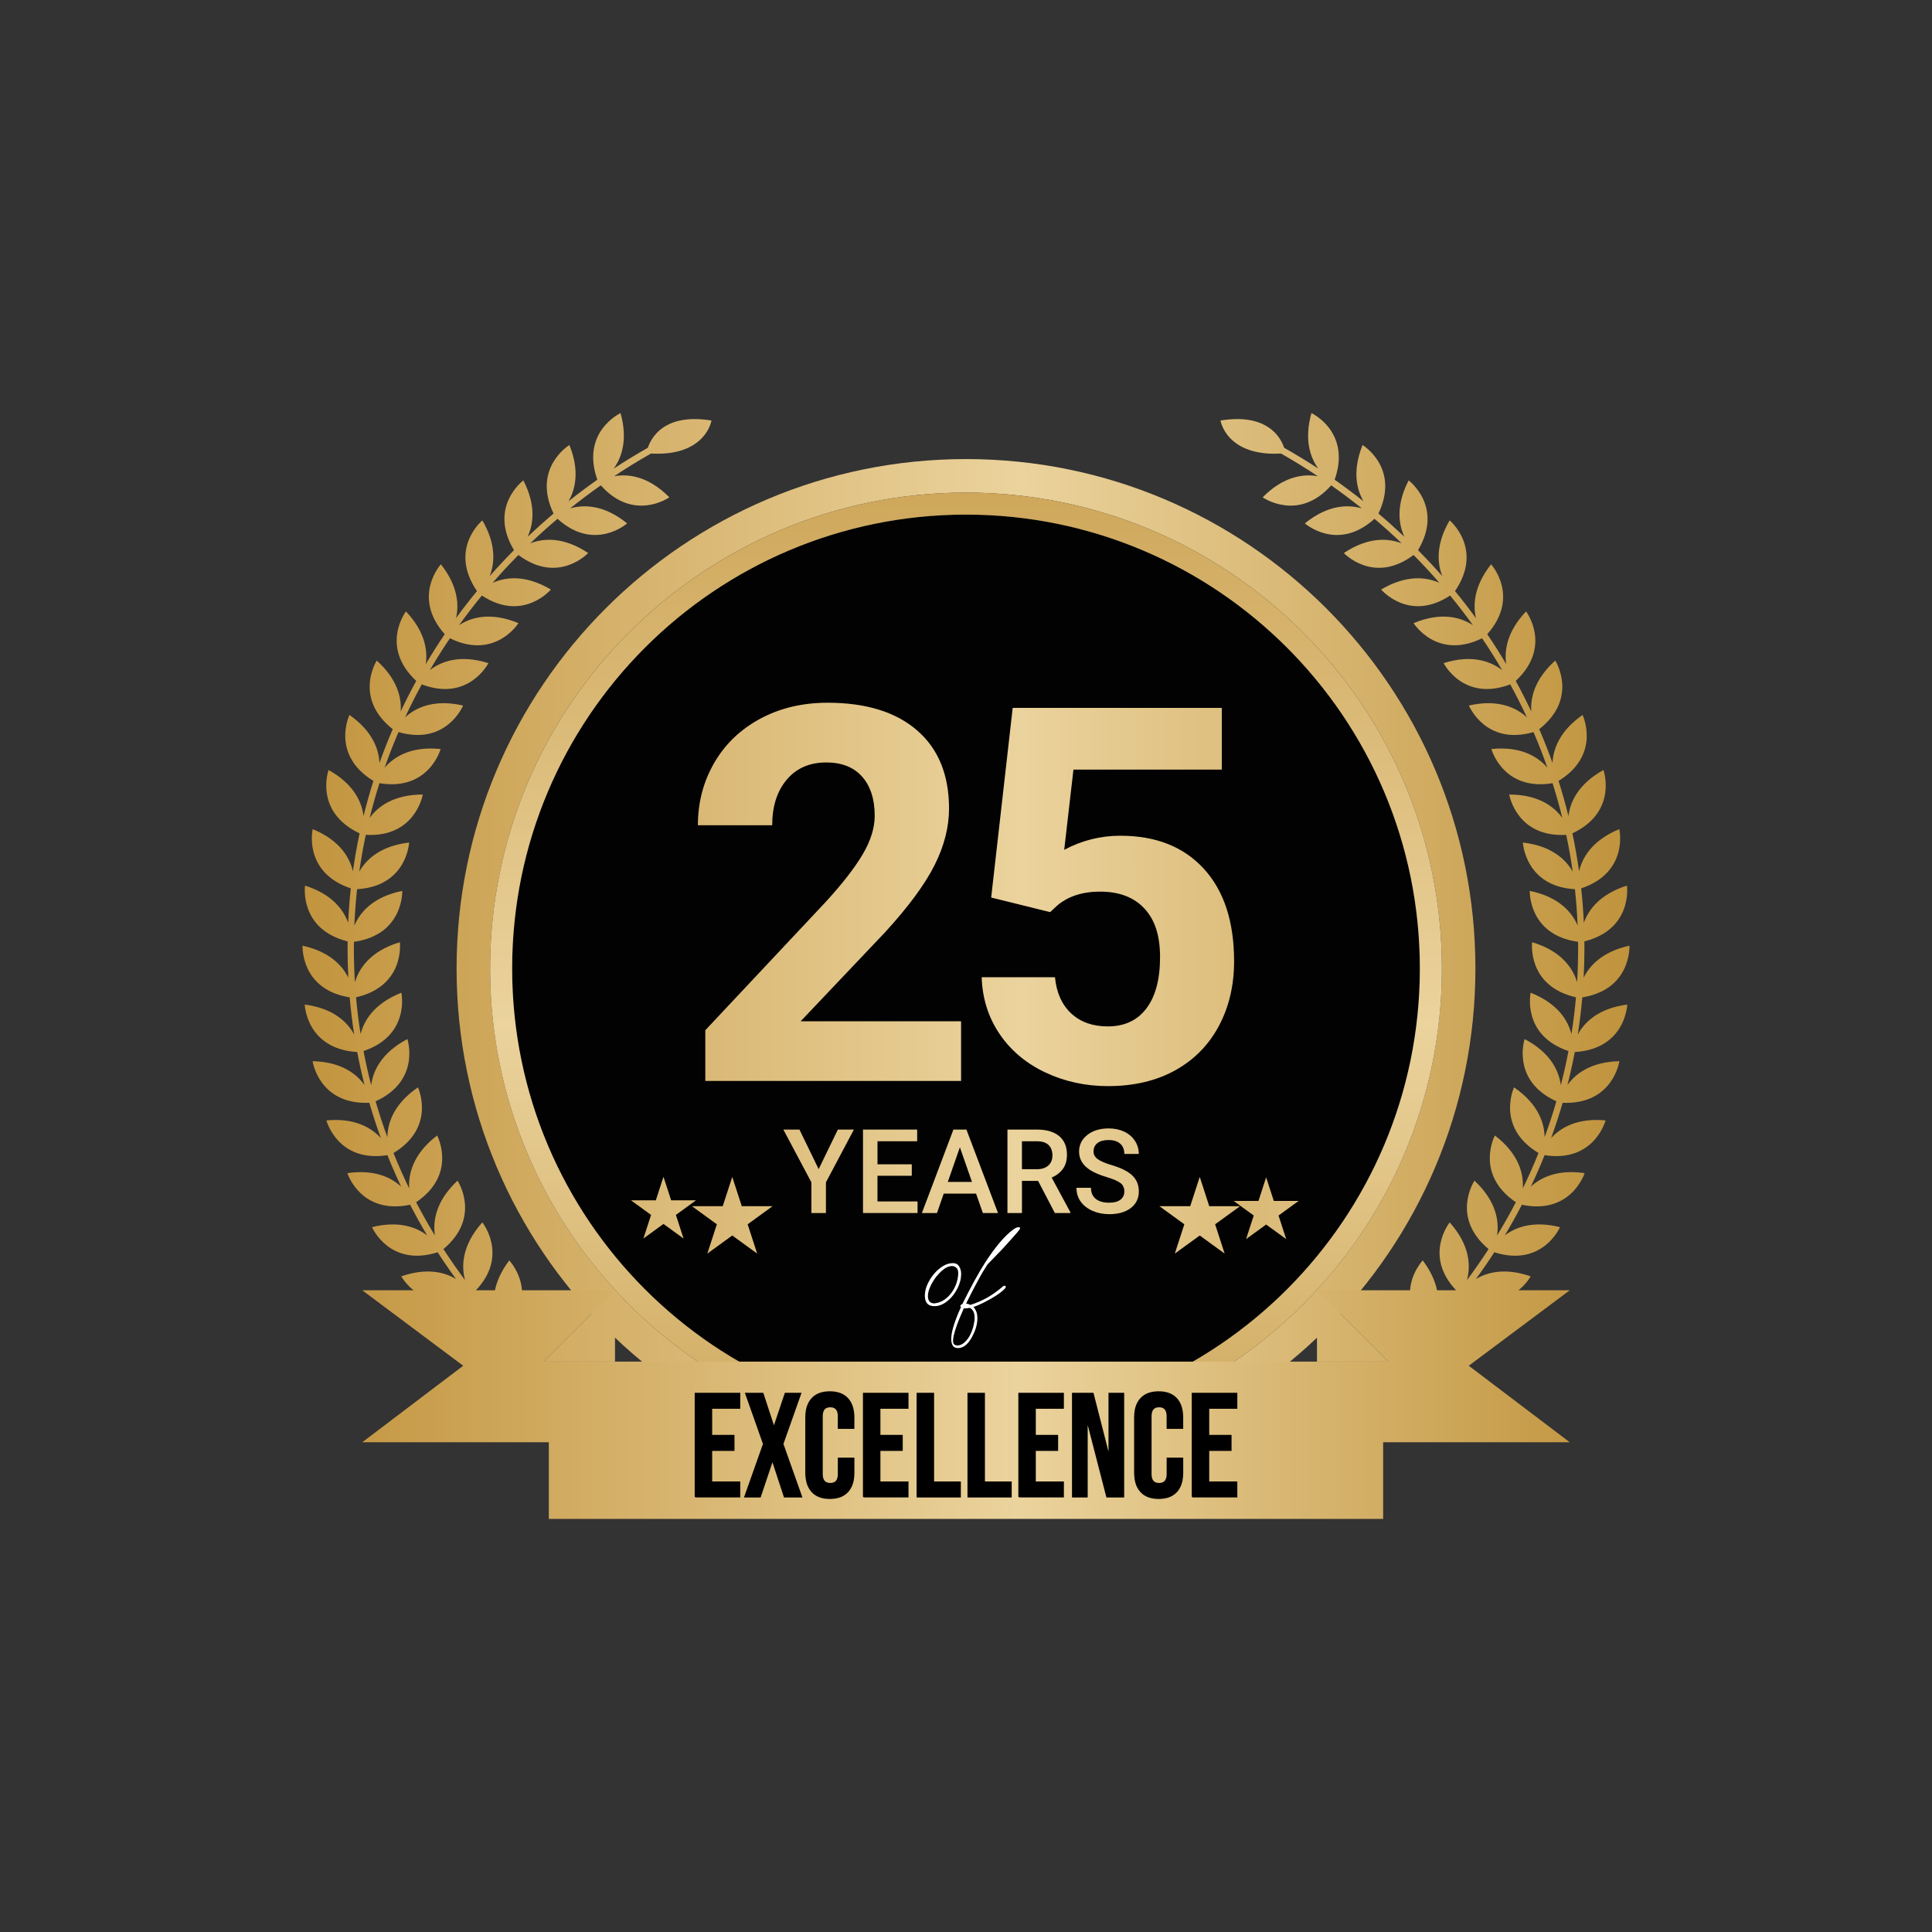 <?xml version="1.0" encoding="UTF-8"?>
<svg xmlns="http://www.w3.org/2000/svg" xmlns:xlink="http://www.w3.org/1999/xlink" version="1.1" viewBox="0 0 1134.86 1134.86">
  <rect x="0" y="0" width="1134.86" height="1134.86" fill="#333333" stroke="none"/>
  <defs>
    <linearGradient id="linear-gradient" x1="150.71" y1="514.89" x2="982.49" y2="514.89" gradientTransform="translate(0 54)" gradientUnits="userSpaceOnUse">
      <stop offset="0" stop-color="#c2943e"/>
      <stop offset=".54" stop-color="#ebd39d"/>
      <stop offset="1" stop-color="#c0933c"/>
    </linearGradient>
    <linearGradient id="linear-gradient-2" x1="-4494.83" y1="3398.81" x2="-3663.05" y2="3398.81" gradientTransform="translate(3966.24 4647) rotate(90)" gradientUnits="userSpaceOnUse">
      <stop offset="0" stop-color="#c2943e"/>
      <stop offset=".54" stop-color="#ebd39d"/>
      <stop offset="1" stop-color="#c0933c"/>
    </linearGradient>
    <linearGradient id="linear-gradient-3" x1="150.71" y1="659.83" x2="982.49" y2="659.83" gradientTransform="translate(0 54)" gradientUnits="userSpaceOnUse">
      <stop offset="0" stop-color="#c2943e"/>
      <stop offset=".54" stop-color="#ebd39d"/>
      <stop offset="1" stop-color="#c0933c"/>
    </linearGradient>
    <linearGradient id="linear-gradient-4" x1="150.71" y1="659.83" x2="982.49" y2="659.83" gradientTransform="translate(0 54)" gradientUnits="userSpaceOnUse">
      <stop offset="0" stop-color="#c2943e"/>
      <stop offset=".54" stop-color="#ebd39d"/>
      <stop offset="1" stop-color="#c0933c"/>
    </linearGradient>
    <linearGradient id="linear-gradient-5" x1="164.65" y1="655.36" x2="834.68" y2="655.36" gradientTransform="translate(0 54)" gradientUnits="userSpaceOnUse">
      <stop offset="0" stop-color="#c2943e"/>
      <stop offset=".54" stop-color="#ebd39d"/>
      <stop offset="1" stop-color="#c0933c"/>
    </linearGradient>
    <linearGradient id="linear-gradient-6" x1="518.65" y1="655.71" x2="1188.68" y2="655.71" gradientTransform="translate(0 54)" gradientUnits="userSpaceOnUse">
      <stop offset="0" stop-color="#c2943e"/>
      <stop offset=".54" stop-color="#ebd39d"/>
      <stop offset="1" stop-color="#c0933c"/>
    </linearGradient>
    <linearGradient id="linear-gradient-7" x1="150.71" y1="469.88" x2="982.49" y2="469.88" gradientTransform="translate(0 54)" gradientUnits="userSpaceOnUse">
      <stop offset="0" stop-color="#c2943e"/>
      <stop offset=".54" stop-color="#ebd39d"/>
      <stop offset="1" stop-color="#c0933c"/>
    </linearGradient>
    <linearGradient id="linear-gradient-8" x1="150.71" y1="472.89" x2="982.49" y2="472.89" gradientTransform="translate(0 54)" gradientUnits="userSpaceOnUse">
      <stop offset="0" stop-color="#c2943e"/>
      <stop offset=".54" stop-color="#ebd39d"/>
      <stop offset="1" stop-color="#c0933c"/>
    </linearGradient>
    <linearGradient id="linear-gradient-9" x1="147.84" y1="634.03" x2="979.61" y2="634.03" gradientTransform="translate(0 54)" gradientUnits="userSpaceOnUse">
      <stop offset="0" stop-color="#c2943e"/>
      <stop offset=".54" stop-color="#ebd39d"/>
      <stop offset="1" stop-color="#c0933c"/>
    </linearGradient>
    <linearGradient id="linear-gradient-10" x1="147.84" y1="634.02" x2="979.61" y2="634.02" gradientTransform="translate(0 54)" gradientUnits="userSpaceOnUse">
      <stop offset="0" stop-color="#c2943e"/>
      <stop offset=".54" stop-color="#ebd39d"/>
      <stop offset="1" stop-color="#c0933c"/>
    </linearGradient>
    <linearGradient id="linear-gradient-11" x1="147.84" y1="634.02" x2="979.61" y2="634.02" gradientTransform="translate(0 54)" gradientUnits="userSpaceOnUse">
      <stop offset="0" stop-color="#c2943e"/>
      <stop offset=".54" stop-color="#ebd39d"/>
      <stop offset="1" stop-color="#c0933c"/>
    </linearGradient>
    <linearGradient id="linear-gradient-12" x1="147.84" y1="634.03" x2="979.61" y2="634.03" gradientTransform="translate(0 54)" gradientUnits="userSpaceOnUse">
      <stop offset="0" stop-color="#c2943e"/>
      <stop offset=".54" stop-color="#ebd39d"/>
      <stop offset="1" stop-color="#c0933c"/>
    </linearGradient>
    <linearGradient id="linear-gradient-13" x1="147.84" y1="634.02" x2="979.61" y2="634.02" gradientTransform="translate(0 54)" gradientUnits="userSpaceOnUse">
      <stop offset="0" stop-color="#c2943e"/>
      <stop offset=".54" stop-color="#ebd39d"/>
      <stop offset="1" stop-color="#c0933c"/>
    </linearGradient>
    <linearGradient id="linear-gradient-14" x1="150.71" y1="724.86" x2="982.49" y2="724.86" gradientTransform="translate(0 54)" gradientUnits="userSpaceOnUse">
      <stop offset="0" stop-color="#c2943e"/>
      <stop offset=".54" stop-color="#ebd39d"/>
      <stop offset="1" stop-color="#c0933c"/>
    </linearGradient>
    <linearGradient id="linear-gradient-15" x1="177.72" y1="513.43" x2="957.15" y2="513.43" gradientTransform="translate(0 54)" gradientUnits="userSpaceOnUse">
      <stop offset="0" stop-color="#c2943e"/>
      <stop offset=".54" stop-color="#ebd39d"/>
      <stop offset="1" stop-color="#c0933c"/>
    </linearGradient>
    <linearGradient id="linear-gradient-16" x1="150.66" y1="724.86" x2="982.64" y2="724.86" gradientTransform="translate(0 54)" gradientUnits="userSpaceOnUse">
      <stop offset="0" stop-color="#c2943e"/>
      <stop offset=".54" stop-color="#ebd39d"/>
      <stop offset="1" stop-color="#c0933c"/>
    </linearGradient>
  </defs>
  <!-- Generator: Adobe Illustrator 28.7.1, SVG Export Plug-In . SVG Version: 1.2.0 Build 142)  -->
  <g>
    <g id="Layer_1">
      <g id="Layer_1-2" data-name="Layer_1">
        <g id="Layer_1-2">
          <g>
            <circle cx="567.43" cy="568.89" r="266.6" fill="#020202"/>
            <path d="M567.43,269.66c-165.26,0-299.23,133.97-299.23,299.23s133.97,299.23,299.23,299.23,299.23-133.97,299.23-299.23-133.97-299.23-299.23-299.23h0ZM567.43,848.41c-154.38,0-279.53-125.15-279.53-279.53s125.15-279.53,279.53-279.53,279.53,125.15,279.53,279.53-125.15,279.53-279.53,279.53h0Z" fill="url(#linear-gradient)"/>
            <path d="M567.43,289.36c-154.38,0-279.53,125.15-279.53,279.53s125.15,279.53,279.53,279.53,279.53-125.15,279.53-279.53-125.15-279.53-279.53-279.53h0ZM567.43,835.48c-147.24,0-266.6-119.36-266.6-266.6s119.36-266.6,266.6-266.6,266.6,119.36,266.6,266.6-119.36,266.6-266.6,266.6h0Z" fill="url(#linear-gradient-2)"/>
            <g>
              <polygon points="704.73 691.31 710.32 708.52 728.41 708.52 713.77 719.15 719.36 736.36 704.73 725.73 690.09 736.36 695.68 719.15 681.04 708.52 699.13 708.52 704.73 691.31" fill="url(#linear-gradient-3)"/>
              <polygon points="430.13 691.31 435.72 708.52 453.81 708.52 439.17 719.15 444.76 736.36 430.13 725.73 415.49 736.36 421.08 719.15 406.44 708.52 424.53 708.52 430.13 691.31" fill="url(#linear-gradient-4)"/>
              <polygon points="389.73 691.22 394.24 705.08 408.81 705.08 397.02 713.65 401.52 727.51 389.73 718.94 377.94 727.51 382.44 713.65 370.65 705.08 385.23 705.08 389.73 691.22" fill="url(#linear-gradient-5)"/>
              <polygon points="743.73 691.57 748.24 705.43 762.81 705.43 751.02 714 755.52 727.86 743.73 719.29 731.94 727.86 736.44 714 724.65 705.43 739.23 705.43 743.73 691.57" fill="url(#linear-gradient-6)"/>
            </g>
            <g>
              <path d="M564.52,634.96h-150.22v-29.8l70.9-75.56c9.73-10.64,16.93-19.92,21.6-27.85s7-15.45,7-22.58c0-9.73-2.46-17.38-7.38-22.95s-11.94-8.35-21.07-8.35c-9.84,0-17.59,3.39-23.26,10.16s-8.5,15.68-8.5,26.72h-43.65c0-13.35,3.18-25.54,9.56-36.58,6.37-11.04,15.38-19.69,27.02-25.97,11.64-6.27,24.84-9.41,39.59-9.41,22.58,0,40.11,5.42,52.61,16.26,12.49,10.84,18.74,26.14,18.74,45.91,0,10.84-2.81,21.88-8.43,33.11-5.62,11.24-15.25,24.34-28.9,39.29l-49.82,52.53h94.23v35.07h-.02,0Z" fill="url(#linear-gradient-7)"/>
              <path d="M582.22,527.19l12.64-111.39h122.83v36.28h-87.15l-5.42,47.11c10.33-5.52,21.32-8.28,32.96-8.28,20.87,0,37.23,6.47,49.07,19.42,11.84,12.94,17.76,31.06,17.76,54.34,0,14.15-2.99,26.82-8.96,38.01-5.97,11.19-14.53,19.87-25.66,26.04-11.14,6.17-24.29,9.26-39.44,9.26-13.25,0-25.54-2.69-36.88-8.05-11.34-5.37-20.3-12.92-26.87-22.65-6.57-9.73-10.06-20.82-10.46-33.27h43.05c.9,9.13,4.09,16.23,9.56,21.3s12.62,7.6,21.45,7.6c9.83,0,17.41-3.54,22.73-10.61s7.98-17.08,7.98-30.03-3.06-21.98-9.18-28.6-14.8-9.93-26.04-9.93c-10.34,0-18.72,2.71-25.14,8.13l-4.21,3.91-34.62-8.58h0Z" fill="url(#linear-gradient-8)"/>
            </g>
            <g>
              <path d="M480.88,686.74l11.28-23.23h9.43l-16.43,30.98v18.05h-8.55v-18.05l-16.47-30.98h9.46l11.28,23.23Z" fill="url(#linear-gradient-9)"/>
              <path d="M535.57,690.65h-20.14v15.08h23.54v6.8h-32.05v-49.02h31.82v6.87h-23.3v13.54h20.14v6.73h-.01Z" fill="url(#linear-gradient-10)"/>
              <path d="M573.34,701.12h-18.99l-3.97,11.41h-8.86l18.52-49.02h7.64l18.55,49.02h-8.89l-4.01-11.41h0ZM556.73,694.26h14.21l-7.1-20.34-7.1,20.34h-.01Z" fill="url(#linear-gradient-11)"/>
              <path d="M609.8,693.67h-9.5v18.86h-8.52v-49.02h17.24c5.66,0,10.02,1.27,13.1,3.81,3.08,2.54,4.61,6.21,4.61,11.02,0,3.28-.79,6.03-2.37,8.24-1.58,2.21-3.79,3.91-6.62,5.11l11.01,20.42v.44h-9.12l-9.83-18.86v-.02h0ZM600.3,686.8h8.75c2.87,0,5.12-.72,6.73-2.17,1.62-1.45,2.42-3.43,2.42-5.94s-.75-4.66-2.24-6.09c-1.49-1.44-3.72-2.18-6.68-2.22h-8.99v16.43h.01Z" fill="url(#linear-gradient-12)"/>
              <path d="M660.45,699.91c0-2.15-.76-3.82-2.27-4.98-1.52-1.17-4.25-2.35-8.2-3.54s-7.09-2.51-9.43-3.97c-4.47-2.81-6.7-6.46-6.7-10.98,0-3.95,1.61-7.21,4.83-9.76,3.22-2.56,7.4-3.84,12.54-3.84,3.41,0,6.45.63,9.12,1.89s4.77,3.05,6.3,5.37c1.53,2.32,2.29,4.9,2.29,7.73h-8.49c0-2.56-.8-4.56-2.41-6.01s-3.9-2.17-6.89-2.17c-2.78,0-4.94.6-6.48,1.78-1.54,1.19-2.31,2.85-2.31,4.98,0,1.8.83,3.29,2.49,4.5,1.66,1.2,4.4,2.37,8.22,3.5,3.82,1.13,6.88,2.42,9.19,3.87s4.01,3.11,5.08,4.98c1.08,1.87,1.62,4.07,1.62,6.58,0,4.09-1.57,7.33-4.7,9.75-3.13,2.41-7.38,3.62-12.74,3.62-3.55,0-6.81-.66-9.78-1.97-2.97-1.31-5.29-3.13-6.94-5.44s-2.47-5.01-2.47-8.08h8.52c0,2.78.92,4.94,2.76,6.46,1.84,1.53,4.48,2.29,7.91,2.29,2.96,0,5.19-.6,6.68-1.8s2.24-2.79,2.24-4.76h.02Z" fill="url(#linear-gradient-13)"/>
            </g>
            <g>
              <polygon points="815.51 799.82 773.6 799.82 773.6 757.91 815.51 799.82" fill="url(#linear-gradient-14)"/>
              <g>
                <path d="M925.02,617.97c-1.23,6.49-2.65,12.93-4.28,19.34,4.63-6.44,13.57-13.57,30.49-13.97,0,0-3.62,25.64-33.33,24.45-2.03,6.97-4.29,13.88-6.78,20.74,5.34-5.88,15.05-12,32-10.4,0,0-6.57,24.98-35.82,20.41-1.64,4.08-3.36,8.14-5.17,12.18-.95,2.11-1.92,4.2-2.91,6.29,5.77-5.3,15.61-10.23,31.59-7.9,0,0-7.84,24.63-36.87,18.56-3.15,6.1-6.49,12.11-10.02,18.01,6.25-4.76,16.59-8.81,32.43-4.85,0,0-10.28,23.75-38.58,14.75-3.44,5.33-7.04,10.57-10.79,15.72,6.69-4,17.17-6.78,32.15-1.57,0,0-2.32,4.27-7.19,8.18h30.13l-59.31,44.33,59.31,44.94h-109.6v45.04h-490.09v-45.04h-109.59l59.3-44.94-59.3-44.33h30.12c-4.87-3.91-7.19-8.18-7.19-8.18,14.98-5.21,25.47-2.43,32.16,1.57-3.76-5.15-7.36-10.39-10.79-15.72-28.3,9-38.58-14.75-38.58-14.75,15.84-3.96,26.18.09,32.42,4.85-3.53-5.9-6.87-11.91-10.02-18.01-29.02,6.07-36.87-18.56-36.87-18.56,15.99-2.33,25.82,2.6,31.59,7.9-.99-2.09-1.95-4.18-2.9-6.29-1.81-4.04-3.54-8.1-5.17-12.18-29.25,4.57-35.83-20.41-35.83-20.41,16.95-1.6,26.67,4.52,32,10.4-2.49-6.86-4.75-13.77-6.78-20.74-29.7,1.19-33.33-24.45-33.33-24.45,16.93.4,25.86,7.53,30.49,13.97-1.63-6.41-3.05-12.85-4.28-19.34-29.97-1.83-30.83-27.9-30.83-27.9,17.13,2.25,25.23,10.58,29.05,17.57-1.13-7.22-2.01-14.49-2.64-21.79-29.05-4.68-27.68-30.36-27.68-30.36,15.96,3.52,23.41,11.76,26.88,18.81-.3-5.68-.44-11.38-.44-17.11,0-1.41,0-2.81.03-4.21h0c-28.7-7.22-25.02-32.77-25.02-32.77,16.07,5.09,22.66,14.37,25.33,21.83.31-6.77.83-13.5,1.55-20.2-28.23-9.53-22.38-34.81-22.38-34.81,16.17,6.66,21.8,16.97,23.62,24.75,1.05-7.48,2.35-14.9,3.92-22.27-26.98-12.77-18.22-37.21-18.22-37.21,15.09,8.39,19.56,19.11,20.55,27.02,1.7-6.92,3.64-13.79,5.8-20.6h0c-25.26-15.47-14.09-38.76-14.09-38.76,13.7,9.58,17.27,20.31,17.64,28.22,2.37-6.68,4.96-13.3,7.79-19.87-23.37-18.45-9.39-40.29-9.39-40.29,12.29,11.07,14.61,22.03,14.08,29.9,2.85-6.08,5.89-12.07,9.12-17.96-21.68-20.23-6.05-40.82-6.05-40.82,11.39,12.04,12.81,23.17,11.64,30.98,3.52-5.98,7.24-11.84,11.15-17.6-19.58-22.02-2.26-41.06-2.26-41.06,10.15,12.86,10.68,23.97,8.89,31.63,3.93-5.4,8.04-10.7,12.32-15.89-16.99-24.87,3.15-41.53,3.15-41.53,8.34,14.29,7.19,25.46,4.28,32.79,4.58-5.23,9.35-10.33,14.29-15.31-15.28-25.52,5.51-40.97,5.51-40.97,7.64,14.83,5.83,25.98,2.48,33.14.23-.22.47-.44.7-.66,4.74-4.48,9.59-8.81,14.55-13.01-12.81-26.83,9.33-40.26,9.33-40.26,6.17,15.35,3.42,26.22-.53,33.05,5.52-4.39,11.16-8.6,16.92-12.66-9.91-28.17,13.64-39.14,13.64-39.14,4.41,15.78.6,26.24-4.01,32.61,6.53-4.28,13.21-8.36,20.03-12.22,2.1-6.16,9.33-18.9,33.03-16.59,1.4.13,2.85.32,4.36.56,0,0-.11.73-.49,1.9h-.01c-1.71,5.16-8.76,18.97-35.03,17.5h0c-7.38,4.2-14.59,8.64-21.61,13.31,7.89-1.4,19.82-.33,32.39,12.41,0,0-20.86,14.75-40.25-7.03-6.16,4.33-12.17,8.85-18.01,13.53,7.69-2.24,19.63-2.43,33.47,8.81,0,0-19.18,17-40.89-2.69-5.49,4.65-10.83,9.45-16.01,14.42,7.46-2.91,19.27-4.15,34.01,5.69,0,0-17.5,18.73-40.97,1.15-5.24,5.3-10.3,10.75-15.17,16.36,7.3-3.27,19.01-5.11,34.23,3.93,0,0-16.36,19.44-40.52,3.52-4.66,5.67-9.13,11.48-13.39,17.42,6.7-4.4,18.18-8.15,34.86-1.19,0,0-13.68,21.87-40.24,8.88-4.14,6.11-8.08,12.35-11.8,18.72,6.33-4.91,17.37-9.5,34.41-4.12,0,0-11.64,22.93-39.14,12.48-3.49,6.35-6.76,12.8-9.81,19.37,5.9-5.42,16.55-10.97,34.07-6.94,0,0-9.74,23.74-37.93,15.59-2.96,6.87-5.69,13.85-8.17,20.94,5.21-6.08,15.1-12.83,32.91-10.98,0,0-6.81,24.85-35.94,20.07-2.13,6.71-4.05,13.52-5.74,20.39,4.68-6.45,13.81-13.74,31.19-13.73,0,0-4.19,25.3-33.47,23.68-1.51,7.12-2.79,14.32-3.82,21.59,3.94-6.92,12.16-15.08,29.27-17.07,0,0-1.22,25.66-30.57,27.4h0c-.76,7.07-1.3,14.19-1.6,21.37,3.14-7.38,10.55-16.81,28.14-20.37,0,0,.94,25.81-28.39,29.91-.02,1.32-.03,2.65-.03,3.97,0,6.64.2,13.24.6,19.78,2.28-7.69,8.68-18.23,26.41-23.52,0,0,3.27,25.71-25.74,32.37.65,7.27,1.53,14.47,2.67,21.59,1.96-7.73,7.76-17.89,23.96-24.29,0,0,5.39,24.96-22.23,34.26,1.29,6.77,2.79,13.45,4.5,20.07,1.02-7.93,5.6-18.88,21.27-27.11,0,0,8.09,24.39-18.68,36.56,2.07,7.13,4.38,14.16,6.93,21.09.12-8,3.43-19.33,17.95-29.28,0,0,10.92,23.35-14.37,38.57,2.84,7.05,5.91,14,9.24,20.83-.54-8.01,1.82-20.01,16.4-31.12,0,0,12.06,22.71-12.34,39.19,3.46,6.66,7.15,13.2,11.06,19.61-1.24-7.92.06-19.93,13.25-32.27,0,0,14.25,21.36-8.27,40.18,4.02,6.22,8.26,12.3,12.69,18.24-2.11-7.76-2.19-20.09,10.15-33.9,0,0,15.65,19.41-3.77,39.87h11.19c1.09-5.26,3.61-11.16,8.4-17.54,0,0,6.67,6.97,7.47,17.54h54.66l-41.92,41.91h496.17l-41.91-41.91h54.66c.8-10.57,7.46-17.54,7.46-17.54,4.79,6.37,7.31,12.28,8.41,17.54h11.19c-19.42-20.46-3.77-39.87-3.77-39.87,12.33,13.81,12.25,26.14,10.14,33.9,4.44-5.94,8.67-12.02,12.69-18.24-22.51-18.82-8.27-40.18-8.27-40.18,13.2,12.34,14.5,24.35,13.25,32.27,3.91-6.41,7.6-12.95,11.06-19.61-24.39-16.48-12.33-39.19-12.33-39.19,14.58,11.11,16.93,23.11,16.39,31.12,3.33-6.83,6.41-13.78,9.25-20.83-25.3-15.22-14.38-38.57-14.38-38.57,14.52,9.95,17.83,21.28,17.95,29.28,2.55-6.93,4.86-13.96,6.93-21.09-26.76-12.17-18.67-36.56-18.67-36.56,15.67,8.23,20.24,19.18,21.26,27.11,1.71-6.62,3.22-13.3,4.5-20.07-27.61-9.3-22.22-34.26-22.22-34.26,16.2,6.4,22,16.56,23.96,24.29,1.13-7.12,2.02-14.32,2.67-21.59-29.02-6.66-25.75-32.37-25.75-32.37,17.73,5.29,24.14,15.83,26.41,23.52.4-6.54.6-13.14.6-19.78,0-1.32,0-2.65-.02-3.97-29.33-4.1-28.39-29.91-28.39-29.91,17.58,3.56,25,12.99,28.13,20.37-.3-7.18-.84-14.3-1.6-21.36h0c-29.34-1.75-30.56-27.41-30.56-27.41,17.1,1.99,25.33,10.15,29.26,17.07-1.03-7.27-2.3-14.47-3.82-21.59-29.27,1.62-33.47-23.68-33.47-23.68,17.38-.01,26.52,7.28,31.19,13.73-1.69-6.87-3.6-13.68-5.73-20.39-29.14,4.78-35.94-20.07-35.94-20.07,17.8-1.85,27.7,4.9,32.9,10.98-2.48-7.09-5.2-14.07-8.16-20.94-28.2,8.15-37.94-15.59-37.94-15.59,17.52-4.03,28.18,1.52,34.07,6.94-3.05-6.57-6.32-13.02-9.8-19.37-27.51,10.45-39.14-12.48-39.14-12.48,17.04-5.38,28.07-.79,34.4,4.12-3.71-6.37-7.66-12.61-11.8-18.72-26.55,12.99-40.23-8.88-40.23-8.88,16.67-6.96,28.15-3.21,34.86,1.19-4.27-5.94-8.73-11.75-13.4-17.42-24.16,15.92-40.51-3.52-40.51-3.52,15.21-9.04,26.93-7.2,34.22-3.93-4.87-5.61-9.93-11.06-15.17-16.36-23.46,17.58-40.97-1.15-40.97-1.15,14.75-9.84,26.56-8.6,34.01-5.69-5.17-4.97-10.52-9.77-16.01-14.42-21.7,19.69-40.89,2.69-40.89,2.69,13.85-11.24,25.79-11.05,33.48-8.81-5.85-4.68-11.86-9.2-18.01-13.53-19.4,21.78-40.26,7.03-40.26,7.03,12.58-12.74,24.5-13.81,32.39-12.41-7.02-4.67-14.22-9.11-21.61-13.31-1.32.07-2.58.11-3.8.11-23.16,0-29.62-12.71-31.23-17.61h-.01c-.39-1.17-.5-1.9-.5-1.9,1.52-.24,2.97-.43,4.37-.56,23.69-2.31,30.93,10.43,33.02,16.59,6.82,3.86,13.5,7.94,20.04,12.22-4.62-6.37-8.43-16.83-4.02-32.61,0,0,23.56,10.97,13.64,39.14,5.76,4.06,11.41,8.27,16.93,12.66-3.95-6.83-6.7-17.7-.54-33.05,0,0,22.15,13.43,9.33,40.26,4.97,4.2,9.81,8.53,14.55,13.01.24.22.47.44.7.66-3.35-7.16-5.16-18.31,2.49-33.14,0,0,20.78,15.45,5.51,40.97,4.93,4.98,9.7,10.08,14.29,15.31-2.92-7.33-4.06-18.5,4.28-32.79,0,0,20.13,16.66,3.15,41.53,4.28,5.19,8.38,10.49,12.31,15.89-1.79-7.66-1.26-18.77,8.89-31.63,0,0,17.33,19.04-2.25,41.06,3.9,5.76,7.62,11.62,11.15,17.6-1.18-7.81.25-18.94,11.64-30.98,0,0,15.63,20.59-6.06,40.82,3.23,5.89,6.27,11.88,9.12,17.96-.53-7.87,1.79-18.83,14.09-29.9,0,0,13.98,21.84-9.4,40.29,2.83,6.57,5.43,13.19,7.8,19.87.37-7.91,3.94-18.64,17.64-28.22,0,0,11.16,23.29-14.1,38.75h0c2.17,6.82,4.11,13.69,5.8,20.61.99-7.91,5.47-18.63,20.56-27.02,0,0,8.75,24.44-18.22,37.21,1.56,7.37,2.87,14.79,3.91,22.27,1.83-7.78,7.45-18.09,23.63-24.75,0,0,5.84,25.28-22.39,34.81.73,6.7,1.25,13.43,1.55,20.2,2.68-7.46,9.27-16.74,25.33-21.83,0,0,3.68,25.55-25.01,32.76h0c.02,1.41.03,2.81.03,4.22,0,5.73-.15,11.43-.45,17.11,3.48-7.05,10.93-15.29,26.89-18.81,0,0,1.36,25.68-27.69,30.36-.63,7.3-1.51,14.57-2.64,21.79,3.82-6.99,11.92-15.32,29.05-17.57,0,0-.85,26.07-30.83,27.9h-.01Z" fill="url(#linear-gradient-15)"/>
                <polygon points="361.26 757.91 361.26 799.82 319.34 799.82 361.26 757.91" fill="url(#linear-gradient-16)"/>
              </g>
            </g>
            <g id="script_excellence">
              <path id="_x30_" d="M408.42,879.26v-60.79h26.05v8.68h-16.5v16.07h13.11v8.68h-13.11v18.67h16.5v8.68h-26.05Z" vector-effect="non-scaling-stroke" fill-rule="evenodd" stroke="#000" stroke-linecap="round" stroke-width=".71"/>
              <path id="_x31_" d="M437.51,879.26l11.03-31.09-10.51-29.7h10.07l6.43,19.63h.17l6.6-19.63h9.03l-10.51,29.7,11.03,31.09h-10.07l-6.95-21.19h-.17l-7.12,21.19h-9.03,0Z" vector-effect="non-scaling-stroke" fill-rule="evenodd" stroke="#000" stroke-linecap="round" stroke-width=".71"/>
              <path id="_x32_" d="M473.38,865.19v-32.65c0-1.45.12-2.9.39-4.33.33-1.69.87-3.2,1.62-4.52.45-.79.98-1.52,1.59-2.19,1.51-1.62,3.46-2.77,5.6-3.31,1.25-.34,2.62-.54,4.12-.58.25,0,.5-.01.74-.01,4.57,0,8.06,1.3,10.46,3.91,1.33,1.47,2.3,3.23,2.84,5.15.38,1.3.62,2.73.72,4.28.03.53.05,1.07.05,1.6v6.43h-9.03v-7.03c0-.71-.06-1.42-.21-2.11-.44-1.99-1.6-3.14-3.46-3.45-.37-.06-.74-.09-1.11-.09-.69-.01-1.38.1-2.03.33-1.83.69-2.74,2.46-2.74,5.31v33.96c0,3.71,1.59,5.56,4.78,5.56s4.78-1.85,4.78-5.56v-9.29h9.03v8.6c0,1.45-.12,2.9-.39,4.33-.33,1.69-.87,3.2-1.62,4.52-.45.79-.98,1.52-1.59,2.19-1.51,1.62-3.46,2.77-5.6,3.31-1.25.34-2.62.54-4.12.58-.25,0-.5.01-.74.01-4.57,0-8.06-1.3-10.46-3.91-1.33-1.47-2.3-3.23-2.84-5.15-.38-1.3-.62-2.73-.72-4.28-.03-.53-.05-1.06-.05-1.6h-.01Z" vector-effect="non-scaling-stroke" fill-rule="evenodd" stroke="#000" stroke-linecap="round" stroke-width=".71"/>
              <path id="_x33_" d="M507.25,879.26v-60.79h26.05v8.68h-16.5v16.07h13.11v8.68h-13.11v18.67h16.5v8.68h-26.05Z" vector-effect="non-scaling-stroke" fill-rule="evenodd" stroke="#000" stroke-linecap="round" stroke-width=".71"/>
              <path id="_x34_" d="M538.78,879.26v-60.79h9.55v52.11h15.72v8.68h-25.27,0Z" vector-effect="non-scaling-stroke" fill-rule="evenodd" stroke="#000" stroke-linecap="round" stroke-width=".71"/>
              <path id="_x35_" d="M568.65,879.26v-60.79h9.55v52.11h15.72v8.68h-25.27,0Z" vector-effect="non-scaling-stroke" fill-rule="evenodd" stroke="#000" stroke-linecap="round" stroke-width=".71"/>
              <path id="_x36_" d="M598.53,879.26v-60.79h26.05v8.68h-16.5v16.07h13.11v8.68h-13.11v18.67h16.5v8.68h-26.05Z" vector-effect="non-scaling-stroke" fill-rule="evenodd" stroke="#000" stroke-linecap="round" stroke-width=".71"/>
              <path id="_x37_" d="M630.05,879.26v-60.79h11.98l9.29,36.39h.17v-36.39h8.51v60.79h-9.81l-11.46-44.38h-.17v44.38h-8.51,0Z" vector-effect="non-scaling-stroke" fill-rule="evenodd" stroke="#000" stroke-linecap="round" stroke-width=".71"/>
              <path id="_x38_" d="M666.53,865.19v-32.65c0-1.45.12-2.9.39-4.33.33-1.69.87-3.2,1.62-4.52.45-.79.98-1.52,1.59-2.19,1.51-1.62,3.46-2.77,5.6-3.31,1.25-.34,2.62-.54,4.12-.58.25,0,.5-.01.74-.01,4.57,0,8.06,1.3,10.46,3.91,1.33,1.47,2.3,3.23,2.84,5.15.38,1.3.62,2.73.72,4.28.03.53.05,1.07.05,1.6v6.43h-9.03v-7.03c0-.71-.06-1.42-.21-2.11-.44-1.99-1.6-3.14-3.46-3.45-.37-.06-.74-.09-1.11-.09-.69-.01-1.38.1-2.03.33-1.83.69-2.74,2.46-2.74,5.31v33.96c0,3.71,1.59,5.56,4.78,5.56s4.78-1.85,4.78-5.56v-9.29h9.03v8.6c0,1.45-.12,2.9-.39,4.33-.33,1.69-.87,3.2-1.62,4.52-.45.79-.98,1.52-1.59,2.19-1.51,1.62-3.46,2.77-5.6,3.31-1.25.34-2.62.54-4.12.58-.25,0-.5.01-.74.01-4.57,0-8.06-1.3-10.46-3.91-1.33-1.47-2.3-3.23-2.84-5.15-.38-1.3-.62-2.73-.72-4.28-.03-.53-.05-1.06-.05-1.6h-.01Z" vector-effect="non-scaling-stroke" fill-rule="evenodd" stroke="#000" stroke-linecap="round" stroke-width=".71"/>
              <path id="_x39_" d="M700.4,879.26v-60.79h26.05v8.68h-16.5v16.07h13.11v8.68h-13.11v18.67h16.5v8.68h-26.05Z" vector-effect="non-scaling-stroke" fill-rule="evenodd" stroke="#000" stroke-linecap="round" stroke-width=".71"/>
            </g>
            <g id="script_of">
              <path id="_x30_-2" data-name="_x30_" d="M546.4,767.23c.79.26,1.63.38,2.46.37,2.1,0,4.11-.59,6.02-1.76.54-.33,1.06-.69,1.56-1.08,1.33-1.03,2.53-2.22,3.58-3.55,1.52-1.91,2.72-4,3.6-6.28.2-.52.39-1.06.55-1.59.51-1.66.77-3.39.77-5.12,0-1.66-.42-3.18-1.25-4.55-.52-.89-1.36-1.55-2.36-1.84-.52-.15-1.06-.22-1.61-.22-1.02,0-2.03.15-3.01.44-1.07.33-2.1.79-3.05,1.39-1.98,1.22-3.78,2.8-5.4,4.74-1.62,1.93-2.91,4.03-3.89,6.28-.38.87-.7,1.77-.95,2.7-.34,1.23-.51,2.49-.52,3.76,0,.13,0,.26,0,.39.09,3.18,1.25,5.15,3.48,5.92ZM548.78,765.25c.05,0,.1,0,.15,0,.15,0,.25-.02.31-.04.02,0,.04-.02.05-.03,1.91-.25,3.67-.93,5.29-2.06,1.62-1.13,3.02-2.53,4.22-4.22,1.2-1.69,2.12-3.51,2.75-5.47.48-1.46.79-2.98.91-4.52.03-.43.05-.85.05-1.28,0-.36-.04-.72-.11-1.07-.12-.53-.34-.99-.66-1.38-.06-.07-.12-.13-.18-.19-.57-.57-1.34-.91-2.15-.95-.09,0-.18,0-.27,0-.7,0-1.4.14-2.05.39-.53.2-1.08.47-1.64.81-.28.18-.56.36-.82.56-1.03.77-1.99,1.63-2.87,2.58-.57.61-1.1,1.24-1.61,1.9-1.39,1.81-2.53,3.71-3.41,5.69-.88,1.98-1.32,3.76-1.32,5.32,0,2.31.86,3.61,2.58,3.9.26.04.53.06.79.06Z" vector-effect="non-scaling-stroke" fill="#fff" fill-rule="evenodd" stroke="#000" stroke-linecap="round" stroke-width=".71"/>
              <path id="_x31_-2" data-name="_x31_" d="M587.11,735.96l-6.75,6.97-2.35,3.74c-.22.34-.43.68-.64,1.02-.46.77-.98,1.69-1.55,2.75-.04.08-.08.15-.12.23-.36.68-.72,1.35-1.09,2.03-.64,1.2-1.34,2.52-2.11,3.95-.13.25-.26.5-.39.75-.36.69-.77,1.48-1.24,2.39-.08.15-.16.3-.24.46-.3.59-.6,1.18-.9,1.77-.26.52-.54,1.07-.82,1.64-.3.6-.59,1.2-.89,1.8.21.03.42.07.63.12.15.04.29.08.44.14.32.12.62.26.92.4,4.96-1.55,9.65-3.86,13.89-6.86,1.78-1.24,3.49-2.58,5.12-4.01.34-.24.64-.37.88-.37.16,0,.32.01.47.05.52.12.78.47.78,1.05,0,.13-.03.26-.08.39-.03.07-.06.14-.1.2-.12.19-.24.37-.38.55,0,.01-.02.02-.03.04-.73.78-1.79,1.69-3.16,2.72-.55.41-1.11.81-1.69,1.19-1.02.68-2.17,1.38-3.45,2.12-1.25.69-2.51,1.37-3.78,2.02-.44.22-.88.44-1.32.66-.98.49-1.99.94-3,1.36-.57.23-1.15.46-1.73.66.93,1.15,1.56,2.51,1.83,3.97.15.8.23,1.61.22,2.42-.01,2.1-.35,4.18-1,6.17-.51,1.62-1.23,3.27-2.14,4.95,0,.01-.01.03-.02.04-.55,1.02-1.18,2-1.88,2.92-2,2.56-4.23,3.84-6.71,3.84-1.57,0-2.68-.53-3.34-1.58-.3-.49-.53-1.03-.68-1.58-.13-.48-.22-1-.27-1.57-.03-.36-.04-.71-.04-1.07,0-4.01,1.88-10.2,5.65-18.57-.2-.2-.29-.44-.29-.73,0-.19.07-.38.17-.53.2-.31.59-.62,1.15-.94,2.42-4.89,4.68-9.26,6.78-13.1.15-.27.3-.54.45-.81,2.23-4.04,4.25-7.48,6.06-10.31,6.07-9.3,11.53-15.73,16.37-19.31.64-.49,1.25-.88,1.84-1.17.59-.29,1.17-.44,1.76-.44.14,0,.29.01.43.04.5.1.75.41.75.91,0,.3-.1.61-.31.93-.03.05-.06.09-.09.13-.27.37-.72.94-1.36,1.73-.29.33-.58.66-.88.99-.26.29-.53.6-.81.91-.29.33-.59.66-.88.99-.98,1.1-1.99,2.24-3.05,3.41-1.05,1.17-2.02,2.24-2.9,3.19-.67.73-1.25,1.34-1.72,1.83-.13.14-.27.28-.41.41ZM566.33,768.92v.07c-.83,1.85-1.63,3.71-2.4,5.59-2.17,5.34-3.41,9.36-3.7,12.05-.04.38-.07.77-.07,1.15,0,.21.02.42.06.63.05.24.12.45.23.64.08.14.18.27.3.38.29.27.65.44,1.03.51.17.03.34.04.51.04.93,0,1.85-.26,2.65-.72.51-.29.99-.64,1.42-1.04.8-.73,1.51-1.56,2.12-2.45.45-.67.86-1.37,1.22-2.1.63-1.22,1.17-2.67,1.62-4.33.04-.14.07-.27.11-.41.46-1.84.7-3.44.7-4.81,0-2.74-.83-4.58-2.5-5.51-.64.1-1.22.18-1.76.26s-1.05.09-1.54.04Z" vector-effect="non-scaling-stroke" fill="#fff" fill-rule="evenodd" stroke="#000" stroke-linecap="round" stroke-width=".71"/>
            </g>
          </g>
        </g>
      </g>
    </g>
  </g>
</svg>